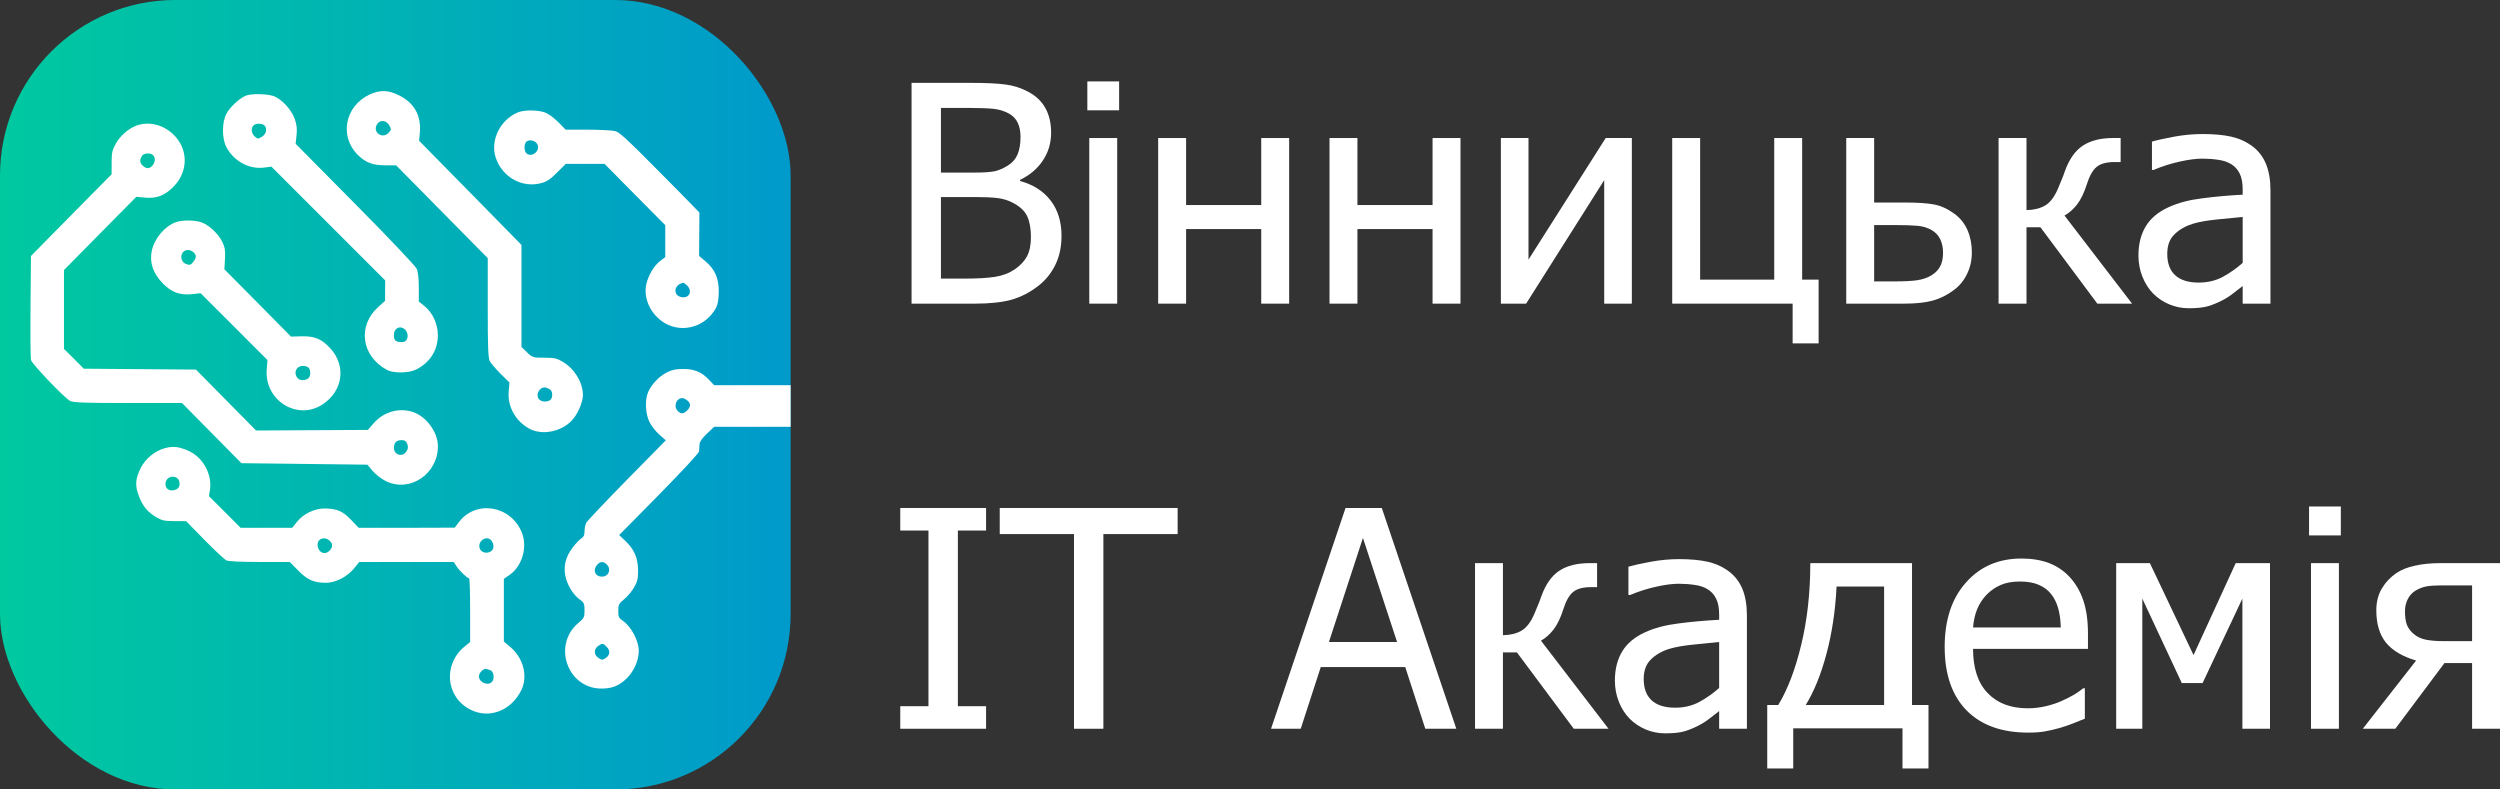 <svg width="114" height="36" viewBox="0 0 114 36" fill="none" xmlns="http://www.w3.org/2000/svg">
<rect x="0" y="0" width="114" height="36" fill="#333333" stroke="none"/>
<rect width="36.053" height="36" rx="8" fill="url(#paint0_linear_170_1273)"/>
<path d="M16.845 4.314C15.721 4.849 15.46 6.231 16.33 7.078C16.691 7.423 16.999 7.538 17.574 7.538H18.062L20.155 9.659L22.241 11.772V14.028C22.241 15.851 22.261 16.318 22.335 16.467C22.389 16.569 22.609 16.826 22.83 17.05L23.231 17.442L23.198 17.842C23.131 18.533 23.512 19.211 24.14 19.549C24.722 19.861 25.585 19.692 26.073 19.177C26.341 18.899 26.588 18.33 26.581 18.005C26.575 17.436 26.2 16.819 25.665 16.501C25.391 16.338 25.277 16.311 24.816 16.311C24.301 16.311 24.274 16.304 24.034 16.067L23.779 15.823V13.493V11.169L21.446 8.792L19.112 6.42L19.145 6.048C19.212 5.276 18.898 4.707 18.222 4.361C17.707 4.097 17.333 4.09 16.845 4.314ZM17.754 5.723C17.848 5.885 17.848 5.912 17.734 6.041C17.433 6.38 16.952 6.014 17.206 5.648C17.346 5.445 17.627 5.486 17.754 5.723ZM25.104 17.781C25.204 17.869 25.21 18.12 25.104 18.228C25.057 18.276 24.943 18.31 24.849 18.31C24.528 18.31 24.401 18.005 24.629 17.754C24.742 17.632 24.923 17.639 25.104 17.781Z" fill="white"/>
<path d="M11.214 4.361C10.926 4.476 10.472 4.896 10.324 5.188C10.117 5.581 10.117 6.305 10.318 6.698C10.659 7.355 11.368 7.735 12.056 7.64L12.377 7.599L14.972 10.194L17.567 12.789L17.56 13.256V13.717L17.252 13.994C16.289 14.855 16.477 16.244 17.647 16.867C17.961 17.036 18.657 17.016 18.998 16.84C19.626 16.508 19.961 15.966 19.967 15.288C19.967 14.78 19.733 14.265 19.359 13.96L19.098 13.751V13.114C19.098 12.728 19.065 12.396 19.004 12.26C18.951 12.138 17.754 10.871 16.196 9.3L13.481 6.556L13.521 6.177C13.554 5.899 13.534 5.696 13.447 5.445C13.3 4.998 12.819 4.483 12.438 4.368C12.11 4.273 11.441 4.266 11.214 4.361ZM12.076 5.736C12.197 5.892 12.13 6.136 11.929 6.244C11.769 6.339 11.742 6.339 11.615 6.224C11.461 6.082 11.434 5.845 11.555 5.723C11.668 5.608 11.976 5.621 12.076 5.736ZM18.443 15.004C18.683 15.207 18.616 15.6 18.336 15.6C18.048 15.6 17.961 15.532 17.961 15.288C17.961 14.977 18.215 14.828 18.443 15.004Z" fill="white"/>
<path d="M23.594 5.133C22.792 5.486 22.35 6.407 22.604 7.186C22.899 8.08 23.822 8.595 24.698 8.345C24.938 8.284 25.119 8.155 25.406 7.864L25.801 7.471H26.684H27.566L28.951 8.873L30.335 10.268V10.993V11.725L30.101 11.901C29.82 12.118 29.566 12.552 29.472 12.958C29.325 13.622 29.686 14.374 30.335 14.746C31.151 15.207 32.201 14.889 32.655 14.028C32.736 13.873 32.769 13.656 32.776 13.297C32.776 12.68 32.602 12.28 32.167 11.915L31.88 11.671L31.886 10.682L31.893 9.693L31.565 9.354C31.385 9.164 30.576 8.345 29.766 7.532C28.656 6.407 28.242 6.028 28.061 5.98C27.934 5.946 27.372 5.913 26.811 5.913H25.794L25.44 5.553C25.212 5.33 24.978 5.167 24.805 5.113C24.443 5.005 23.868 5.012 23.594 5.133ZM24.49 6.556C24.677 6.841 24.27 7.213 24.009 6.996C23.895 6.895 23.888 6.576 23.995 6.468C24.116 6.346 24.383 6.394 24.49 6.556ZM31.338 13.026C31.579 13.27 31.438 13.595 31.111 13.554C30.669 13.507 30.709 12.972 31.157 12.897C31.184 12.897 31.264 12.951 31.338 13.026Z" fill="white"/>
<path d="M6.214 5.73C5.852 5.865 5.471 6.204 5.277 6.556C5.117 6.847 5.09 6.969 5.09 7.416V7.945L3.251 9.808L1.412 11.671L1.392 13.961C1.379 15.214 1.392 16.318 1.412 16.413C1.459 16.603 2.923 18.134 3.198 18.283C3.345 18.357 3.846 18.378 5.839 18.378H8.3L9.651 19.746L11.008 21.121L13.877 21.155L16.753 21.189L16.993 21.474C17.12 21.629 17.395 21.839 17.602 21.941C18.685 22.476 19.969 21.616 19.969 20.349C19.969 19.712 19.448 19.001 18.839 18.791C18.204 18.574 17.488 18.777 17.033 19.306L16.773 19.604L14.225 19.617L11.677 19.631L10.306 18.242L8.935 16.853L6.374 16.833L3.82 16.813L3.371 16.359L2.917 15.912V14.11V12.314L4.568 10.641L6.214 8.975L6.568 9.008C7.123 9.069 7.504 8.927 7.912 8.514C8.608 7.809 8.594 6.753 7.865 6.095C7.397 5.669 6.762 5.526 6.214 5.73ZM6.983 7.078C7.096 7.193 7.083 7.403 6.949 7.552C6.815 7.701 6.675 7.708 6.514 7.559C6.381 7.437 6.361 7.315 6.461 7.125C6.541 6.976 6.855 6.949 6.983 7.078ZM18.572 20.247C18.618 20.383 18.612 20.464 18.531 20.586C18.358 20.864 17.963 20.749 17.963 20.424C17.963 20.18 18.077 20.071 18.311 20.071C18.458 20.071 18.518 20.112 18.572 20.247Z" fill="white"/>
<path d="M8.032 10.126C7.517 10.309 7.049 10.858 6.922 11.434C6.809 11.962 6.976 12.47 7.431 12.931C7.832 13.337 8.206 13.473 8.775 13.412L9.149 13.371L10.674 14.895L12.198 16.42L12.165 16.812C12.031 18.256 13.569 19.218 14.733 18.425C15.642 17.808 15.79 16.684 15.067 15.891C14.679 15.458 14.332 15.315 13.743 15.336L13.268 15.349L11.75 13.811L10.232 12.28L10.259 11.806C10.279 11.427 10.259 11.278 10.139 11.034C9.958 10.655 9.497 10.228 9.149 10.126C8.835 10.031 8.307 10.031 8.032 10.126ZM8.828 11.508C8.969 11.644 8.962 11.759 8.808 11.948C8.701 12.084 8.654 12.098 8.494 12.043C8.153 11.921 8.213 11.4 8.574 11.4C8.654 11.4 8.775 11.447 8.828 11.508ZM14.071 16.765C14.158 16.853 14.178 17.084 14.098 17.205C14.011 17.348 13.71 17.382 13.589 17.26C13.362 17.029 13.496 16.684 13.817 16.684C13.91 16.684 14.024 16.718 14.071 16.765Z" fill="white"/>
<path d="M30.393 16.989C30.039 17.172 29.691 17.551 29.55 17.89C29.403 18.242 29.43 18.845 29.604 19.218C29.684 19.394 29.885 19.658 30.052 19.807L30.36 20.078L28.581 21.887C27.605 22.882 26.769 23.763 26.729 23.844C26.688 23.926 26.655 24.102 26.655 24.231C26.655 24.4 26.615 24.488 26.521 24.542C26.448 24.583 26.267 24.766 26.127 24.949C25.772 25.402 25.665 25.884 25.812 26.392C25.926 26.785 26.187 27.171 26.468 27.36C26.628 27.476 26.655 27.537 26.655 27.828C26.655 28.153 26.635 28.187 26.361 28.417C25.204 29.406 25.852 31.344 27.364 31.398C27.892 31.412 28.24 31.276 28.594 30.917C28.928 30.578 29.129 30.097 29.129 29.664C29.122 29.203 28.768 28.553 28.394 28.302C28.22 28.187 28.193 28.126 28.193 27.855C28.193 27.577 28.22 27.523 28.46 27.326C28.608 27.211 28.808 26.967 28.909 26.791C29.069 26.527 29.096 26.398 29.096 25.999C29.089 25.436 28.922 25.05 28.507 24.657L28.233 24.4L30.052 22.557C31.095 21.494 31.878 20.654 31.878 20.579C31.884 20.505 31.891 20.362 31.898 20.261C31.904 20.139 32.018 19.983 32.239 19.773L32.566 19.461H35.696H36.053V18.337V17.564H35.696H32.566L32.332 17.321C32.005 16.968 31.657 16.819 31.135 16.826C30.808 16.826 30.627 16.867 30.393 16.989ZM31.416 18.337C31.503 18.459 31.476 18.574 31.336 18.716C31.175 18.879 31.048 18.886 30.908 18.743C30.654 18.486 30.921 18.025 31.229 18.188C31.309 18.228 31.389 18.296 31.416 18.337ZM27.691 25.762C27.872 25.958 27.758 26.263 27.504 26.29C27.156 26.331 26.996 26.012 27.237 25.748C27.377 25.585 27.538 25.592 27.691 25.762ZM27.658 29.488C27.838 29.671 27.825 29.867 27.625 30.002C27.471 30.104 27.444 30.104 27.29 30.002C27.076 29.86 27.07 29.603 27.27 29.46C27.464 29.325 27.497 29.325 27.658 29.488Z" fill="white"/>
<path d="M7.515 20.437C7.06 20.559 6.626 20.925 6.418 21.338C6.171 21.839 6.151 22.131 6.325 22.598C6.505 23.079 6.713 23.336 7.121 23.58C7.381 23.736 7.502 23.763 7.957 23.763H8.485L9.327 24.623C9.789 25.091 10.237 25.511 10.317 25.552C10.411 25.599 10.966 25.626 11.835 25.626H13.213L13.601 26.019C14.022 26.446 14.316 26.575 14.864 26.575C15.299 26.575 15.821 26.31 16.142 25.924L16.382 25.626H18.536H20.689L20.809 25.809C20.936 26.012 21.304 26.371 21.391 26.371C21.418 26.371 21.438 27.029 21.438 27.828V29.278L21.204 29.467C20.187 30.28 20.321 31.791 21.451 32.36C22.307 32.794 23.304 32.414 23.772 31.473C24.079 30.849 23.872 30.016 23.284 29.515L22.976 29.257V27.828V26.398L23.264 26.195C23.825 25.789 24.066 24.915 23.785 24.258C23.264 23.025 21.665 22.788 20.903 23.838L20.736 24.061L18.549 24.068H16.356L16.008 23.702C15.62 23.302 15.353 23.187 14.784 23.187C14.336 23.187 13.828 23.438 13.547 23.79L13.326 24.068H12.149H10.973L10.25 23.343L9.528 22.625L9.575 22.334C9.675 21.643 9.281 20.898 8.652 20.586C8.191 20.369 7.903 20.328 7.515 20.437ZM8.177 21.954C8.231 22.185 8.124 22.334 7.876 22.361C7.642 22.388 7.488 22.192 7.562 21.961C7.656 21.67 8.104 21.663 8.177 21.954ZM15.032 24.657C15.179 24.793 15.185 24.935 15.038 25.098C14.818 25.348 14.483 25.186 14.483 24.834C14.483 24.556 14.804 24.447 15.032 24.657ZM22.414 24.657C22.548 24.84 22.528 25.071 22.367 25.152C22.16 25.267 21.913 25.179 21.866 24.976C21.786 24.644 22.214 24.393 22.414 24.657ZM22.381 30.572C22.528 30.653 22.555 30.971 22.428 31.1C22.24 31.29 21.839 31.113 21.839 30.843C21.839 30.693 22.013 30.504 22.147 30.504C22.207 30.504 22.307 30.538 22.381 30.572Z" fill="white"/>
<path d="M48.405 10.756C48.405 11.257 48.31 11.698 48.121 12.082C47.931 12.465 47.676 12.78 47.356 13.028C46.976 13.326 46.57 13.537 46.137 13.664C45.703 13.785 45.144 13.846 44.458 13.846H41.567V3.779H44.241C44.959 3.779 45.496 3.804 45.852 3.854C46.214 3.899 46.559 4.009 46.888 4.185C47.249 4.379 47.514 4.633 47.681 4.949C47.848 5.26 47.931 5.627 47.931 6.051C47.931 6.524 47.805 6.948 47.552 7.322C47.304 7.696 46.958 7.989 46.516 8.201V8.255C47.116 8.417 47.581 8.715 47.911 9.147C48.24 9.576 48.405 10.112 48.405 10.756ZM46.536 6.24C46.536 5.997 46.496 5.787 46.414 5.611C46.333 5.431 46.202 5.289 46.022 5.186C45.805 5.064 45.564 4.989 45.297 4.962C45.031 4.935 44.663 4.922 44.194 4.922H42.907V7.87H44.431C44.85 7.87 45.16 7.849 45.358 7.809C45.557 7.764 45.762 7.674 45.974 7.538C46.178 7.408 46.322 7.236 46.408 7.024C46.493 6.813 46.536 6.551 46.536 6.24ZM47.01 10.81C47.01 10.432 46.956 10.121 46.848 9.878C46.739 9.63 46.52 9.42 46.191 9.249C45.979 9.136 45.746 9.064 45.494 9.032C45.245 9.001 44.891 8.985 44.431 8.985H42.907V12.704H43.997C44.584 12.704 45.047 12.677 45.385 12.622C45.724 12.568 46.022 12.453 46.279 12.278C46.532 12.102 46.717 11.903 46.834 11.683C46.952 11.457 47.01 11.167 47.01 10.81Z" fill="white"/>
<path d="M50.944 13.846H49.671V6.294H50.944V13.846ZM51.032 5.03H49.583V3.712H51.032V5.03Z" fill="white"/>
<path d="M58.785 13.846H57.512V10.445H54.086V13.846H52.813V6.294H54.086V9.35H57.512V6.294H58.785V13.846Z" fill="white"/>
<path d="M66.598 13.846H65.325V10.445H61.899V13.846H60.626V6.294H61.899V9.35H65.325V6.294H66.598V13.846Z" fill="white"/>
<path d="M74.412 13.846H73.152V8.214L69.591 13.846H68.44V6.294H69.699V11.838L73.22 6.294H74.412V13.846Z" fill="white"/>
<path d="M82.929 15.658H81.744V13.846H76.253V6.294H77.526V12.751H80.905V6.294H82.178V12.751H82.929V15.658Z" fill="white"/>
<path d="M89.916 11.507C89.916 11.872 89.842 12.203 89.693 12.501C89.549 12.798 89.35 13.039 89.097 13.224C88.799 13.45 88.481 13.61 88.143 13.704C87.804 13.799 87.368 13.846 86.836 13.846H84.189V6.294H85.461V9.235H86.87C87.438 9.235 87.879 9.265 88.19 9.323C88.506 9.382 88.82 9.526 89.131 9.756C89.393 9.95 89.589 10.197 89.72 10.499C89.851 10.802 89.916 11.137 89.916 11.507ZM88.603 11.527C88.603 11.297 88.562 11.097 88.481 10.925C88.404 10.75 88.276 10.608 88.095 10.499C87.906 10.387 87.689 10.319 87.445 10.297C87.206 10.274 86.861 10.263 86.409 10.263H85.461V12.832H86.382C86.834 12.832 87.183 12.814 87.432 12.778C87.68 12.737 87.894 12.663 88.075 12.555C88.26 12.438 88.393 12.3 88.474 12.142C88.56 11.98 88.603 11.775 88.603 11.527Z" fill="white"/>
<path d="M97.222 13.846H95.638L93.045 10.364H92.408V13.846H91.135V6.294H92.408V9.58C92.738 9.576 93.017 9.508 93.248 9.377C93.483 9.242 93.681 8.983 93.844 8.6C93.893 8.487 93.947 8.356 94.006 8.208C94.069 8.059 94.119 7.928 94.155 7.815C94.354 7.261 94.629 6.869 94.981 6.639C95.333 6.409 95.791 6.294 96.356 6.294H96.701V7.39H96.41C96.053 7.39 95.784 7.464 95.604 7.613C95.428 7.757 95.279 8.023 95.157 8.41C95.031 8.803 94.882 9.109 94.71 9.33C94.539 9.546 94.349 9.713 94.141 9.83L97.222 13.846Z" fill="white"/>
<path d="M102.266 11.987V9.891C101.964 9.918 101.58 9.956 101.115 10.006C100.655 10.051 100.283 10.116 99.998 10.202C99.66 10.306 99.38 10.466 99.159 10.682C98.937 10.894 98.827 11.191 98.827 11.575C98.827 12.007 98.949 12.334 99.192 12.555C99.436 12.776 99.793 12.886 100.262 12.886C100.664 12.886 101.027 12.8 101.352 12.629C101.677 12.453 101.982 12.239 102.266 11.987ZM102.266 13.042C102.163 13.118 102.023 13.226 101.847 13.366C101.675 13.501 101.508 13.61 101.346 13.691C101.12 13.808 100.901 13.898 100.689 13.961C100.481 14.024 100.188 14.056 99.809 14.056C99.497 14.056 99.201 13.997 98.922 13.88C98.642 13.763 98.396 13.598 98.184 13.386C97.981 13.179 97.818 12.924 97.696 12.622C97.574 12.316 97.513 11.994 97.513 11.656C97.513 11.133 97.624 10.689 97.845 10.324C98.066 9.954 98.416 9.661 98.895 9.445C99.319 9.251 99.82 9.118 100.398 9.046C100.975 8.969 101.598 8.913 102.266 8.877V8.634C102.266 8.336 102.221 8.097 102.131 7.917C102.041 7.732 101.914 7.59 101.752 7.491C101.589 7.387 101.391 7.32 101.156 7.288C100.921 7.252 100.68 7.234 100.432 7.234C100.138 7.234 99.793 7.279 99.396 7.369C98.998 7.455 98.601 7.581 98.204 7.748H98.129V6.457C98.364 6.389 98.701 6.315 99.138 6.233C99.576 6.152 100.009 6.112 100.438 6.112C100.957 6.112 101.395 6.152 101.752 6.233C102.108 6.315 102.429 6.461 102.713 6.673C102.989 6.88 103.194 7.148 103.329 7.477C103.465 7.806 103.533 8.208 103.533 8.681V13.846H102.266V13.042Z" fill="white"/>
<path d="M44.965 33.231H41.052V32.203H42.338V24.192H41.052V23.164H44.965V24.192H43.679V32.203H44.965V33.231Z" fill="white"/>
<path d="M48.974 33.231V24.354H45.588V23.164H53.7V24.354H50.314V33.231H48.974Z" fill="white"/>
<path d="M57.959 33.231L61.357 23.164H63.01L66.408 33.231H64.993L64.079 30.418H60.227L59.313 33.231H57.959ZM63.707 29.276L62.15 24.53L60.599 29.276H63.707Z" fill="white"/>
<path d="M73.348 33.231H71.764L69.171 29.749H68.534V33.231H67.261V25.679H68.534V28.965C68.864 28.96 69.144 28.893 69.374 28.762C69.609 28.627 69.807 28.367 69.97 27.984C70.019 27.872 70.074 27.741 70.132 27.592C70.195 27.444 70.245 27.313 70.281 27.2C70.48 26.646 70.755 26.254 71.107 26.024C71.459 25.794 71.918 25.679 72.482 25.679H72.827V26.774H72.536C72.179 26.774 71.911 26.849 71.73 26.997C71.554 27.142 71.405 27.407 71.283 27.795C71.157 28.187 71.008 28.494 70.836 28.715C70.665 28.931 70.475 29.098 70.268 29.215L73.348 33.231Z" fill="white"/>
<path d="M78.393 31.372V29.276C78.09 29.303 77.707 29.341 77.242 29.391C76.781 29.436 76.409 29.501 76.124 29.587C75.786 29.69 75.506 29.85 75.285 30.067C75.064 30.279 74.953 30.576 74.953 30.959C74.953 31.392 75.075 31.719 75.319 31.939C75.562 32.16 75.919 32.271 76.388 32.271C76.79 32.271 77.154 32.185 77.479 32.014C77.804 31.838 78.108 31.624 78.393 31.372ZM78.393 32.426C78.289 32.503 78.149 32.611 77.973 32.751C77.801 32.886 77.634 32.994 77.472 33.075C77.246 33.193 77.027 33.283 76.815 33.346C76.607 33.409 76.314 33.44 75.935 33.44C75.623 33.44 75.328 33.382 75.048 33.265C74.768 33.147 74.522 32.983 74.31 32.771C74.107 32.564 73.944 32.309 73.822 32.007C73.701 31.701 73.639 31.378 73.639 31.04C73.639 30.517 73.75 30.073 73.971 29.708C74.192 29.339 74.542 29.046 75.021 28.829C75.445 28.636 75.946 28.503 76.524 28.431C77.102 28.354 77.725 28.298 78.393 28.262V28.018C78.393 27.721 78.347 27.482 78.257 27.302C78.167 27.117 78.04 26.975 77.878 26.876C77.716 26.772 77.517 26.704 77.282 26.673C77.047 26.637 76.806 26.619 76.558 26.619C76.264 26.619 75.919 26.664 75.522 26.754C75.125 26.84 74.727 26.966 74.33 27.133H74.256V25.841C74.49 25.774 74.827 25.699 75.264 25.618C75.702 25.537 76.136 25.496 76.564 25.496C77.084 25.496 77.521 25.537 77.878 25.618C78.235 25.699 78.555 25.846 78.84 26.058C79.115 26.265 79.32 26.533 79.456 26.862C79.591 27.191 79.659 27.592 79.659 28.066V33.231H78.393V32.426Z" fill="white"/>
<path d="M87.939 35.043H86.754V33.211H81.771V35.043H80.586V32.149H81.087C81.516 31.446 81.866 30.529 82.137 29.397C82.412 28.262 82.55 27.022 82.55 25.679H87.188V32.149H87.939V35.043ZM85.915 32.149V26.747H83.748C83.69 27.874 83.534 28.904 83.281 29.837C83.033 30.765 82.719 31.536 82.34 32.149H85.915Z" fill="white"/>
<path d="M92.483 33.407C91.277 33.407 90.341 33.069 89.673 32.392C89.009 31.712 88.677 30.747 88.677 29.499C88.677 28.268 89 27.29 89.646 26.565C90.291 25.834 91.135 25.469 92.178 25.469C92.647 25.469 93.063 25.537 93.424 25.672C93.785 25.807 94.101 26.019 94.372 26.308C94.642 26.596 94.85 26.95 94.995 27.369C95.139 27.784 95.211 28.293 95.211 28.897V29.587H89.971C89.971 30.466 90.192 31.137 90.634 31.601C91.076 32.066 91.688 32.298 92.469 32.298C92.749 32.298 93.022 32.266 93.288 32.203C93.559 32.14 93.803 32.059 94.019 31.96C94.25 31.856 94.444 31.757 94.602 31.662C94.76 31.563 94.891 31.471 94.995 31.385H95.069V32.771C94.92 32.83 94.735 32.904 94.514 32.994C94.293 33.08 94.094 33.147 93.918 33.197C93.67 33.265 93.444 33.316 93.241 33.352C93.042 33.389 92.79 33.407 92.483 33.407ZM93.972 28.613C93.963 28.271 93.922 27.975 93.85 27.727C93.778 27.48 93.674 27.27 93.539 27.099C93.39 26.909 93.198 26.765 92.963 26.666C92.733 26.567 92.446 26.517 92.103 26.517C91.765 26.517 91.476 26.569 91.237 26.673C91.002 26.772 90.788 26.918 90.594 27.112C90.404 27.311 90.26 27.531 90.16 27.775C90.061 28.014 89.998 28.293 89.971 28.613H93.972Z" fill="white"/>
<path d="M103.512 33.231H102.253V27.295L100.438 31.148H99.49L97.689 27.295V33.231H96.498V25.679H98.035L100.025 29.871L101.948 25.679H103.512V33.231Z" fill="white"/>
<path d="M106.654 33.231H105.381V25.679H106.654V33.231ZM106.742 24.415H105.293V23.096H106.742V24.415Z" fill="white"/>
<path d="M114 33.231H112.727V30.236H111.468L109.227 33.231H107.744L110.175 30.121C109.547 29.936 109.087 29.661 108.793 29.296C108.504 28.931 108.36 28.442 108.36 27.829C108.36 27.455 108.441 27.128 108.604 26.849C108.771 26.565 108.994 26.326 109.274 26.132C109.5 25.979 109.784 25.866 110.127 25.794C110.47 25.717 110.854 25.679 111.278 25.679H114V33.231ZM112.727 29.235V26.693H111.346C111.052 26.693 110.82 26.709 110.648 26.74C110.481 26.772 110.319 26.833 110.161 26.923C109.998 27.022 109.874 27.157 109.789 27.329C109.707 27.495 109.667 27.676 109.667 27.869C109.667 28.117 109.694 28.32 109.748 28.478C109.807 28.631 109.91 28.773 110.059 28.904C110.217 29.039 110.409 29.129 110.635 29.174C110.865 29.215 111.116 29.235 111.386 29.235H112.727Z" fill="white"/>
<defs>
<linearGradient id="paint0_linear_170_1273" x1="5.42585e-07" y1="18.34" x2="36.053" y2="18.34" gradientUnits="userSpaceOnUse">
<stop stop-color="#00C99F"/>
<stop offset="1" stop-color="#009ACB"/>
</linearGradient>
</defs>
</svg>
